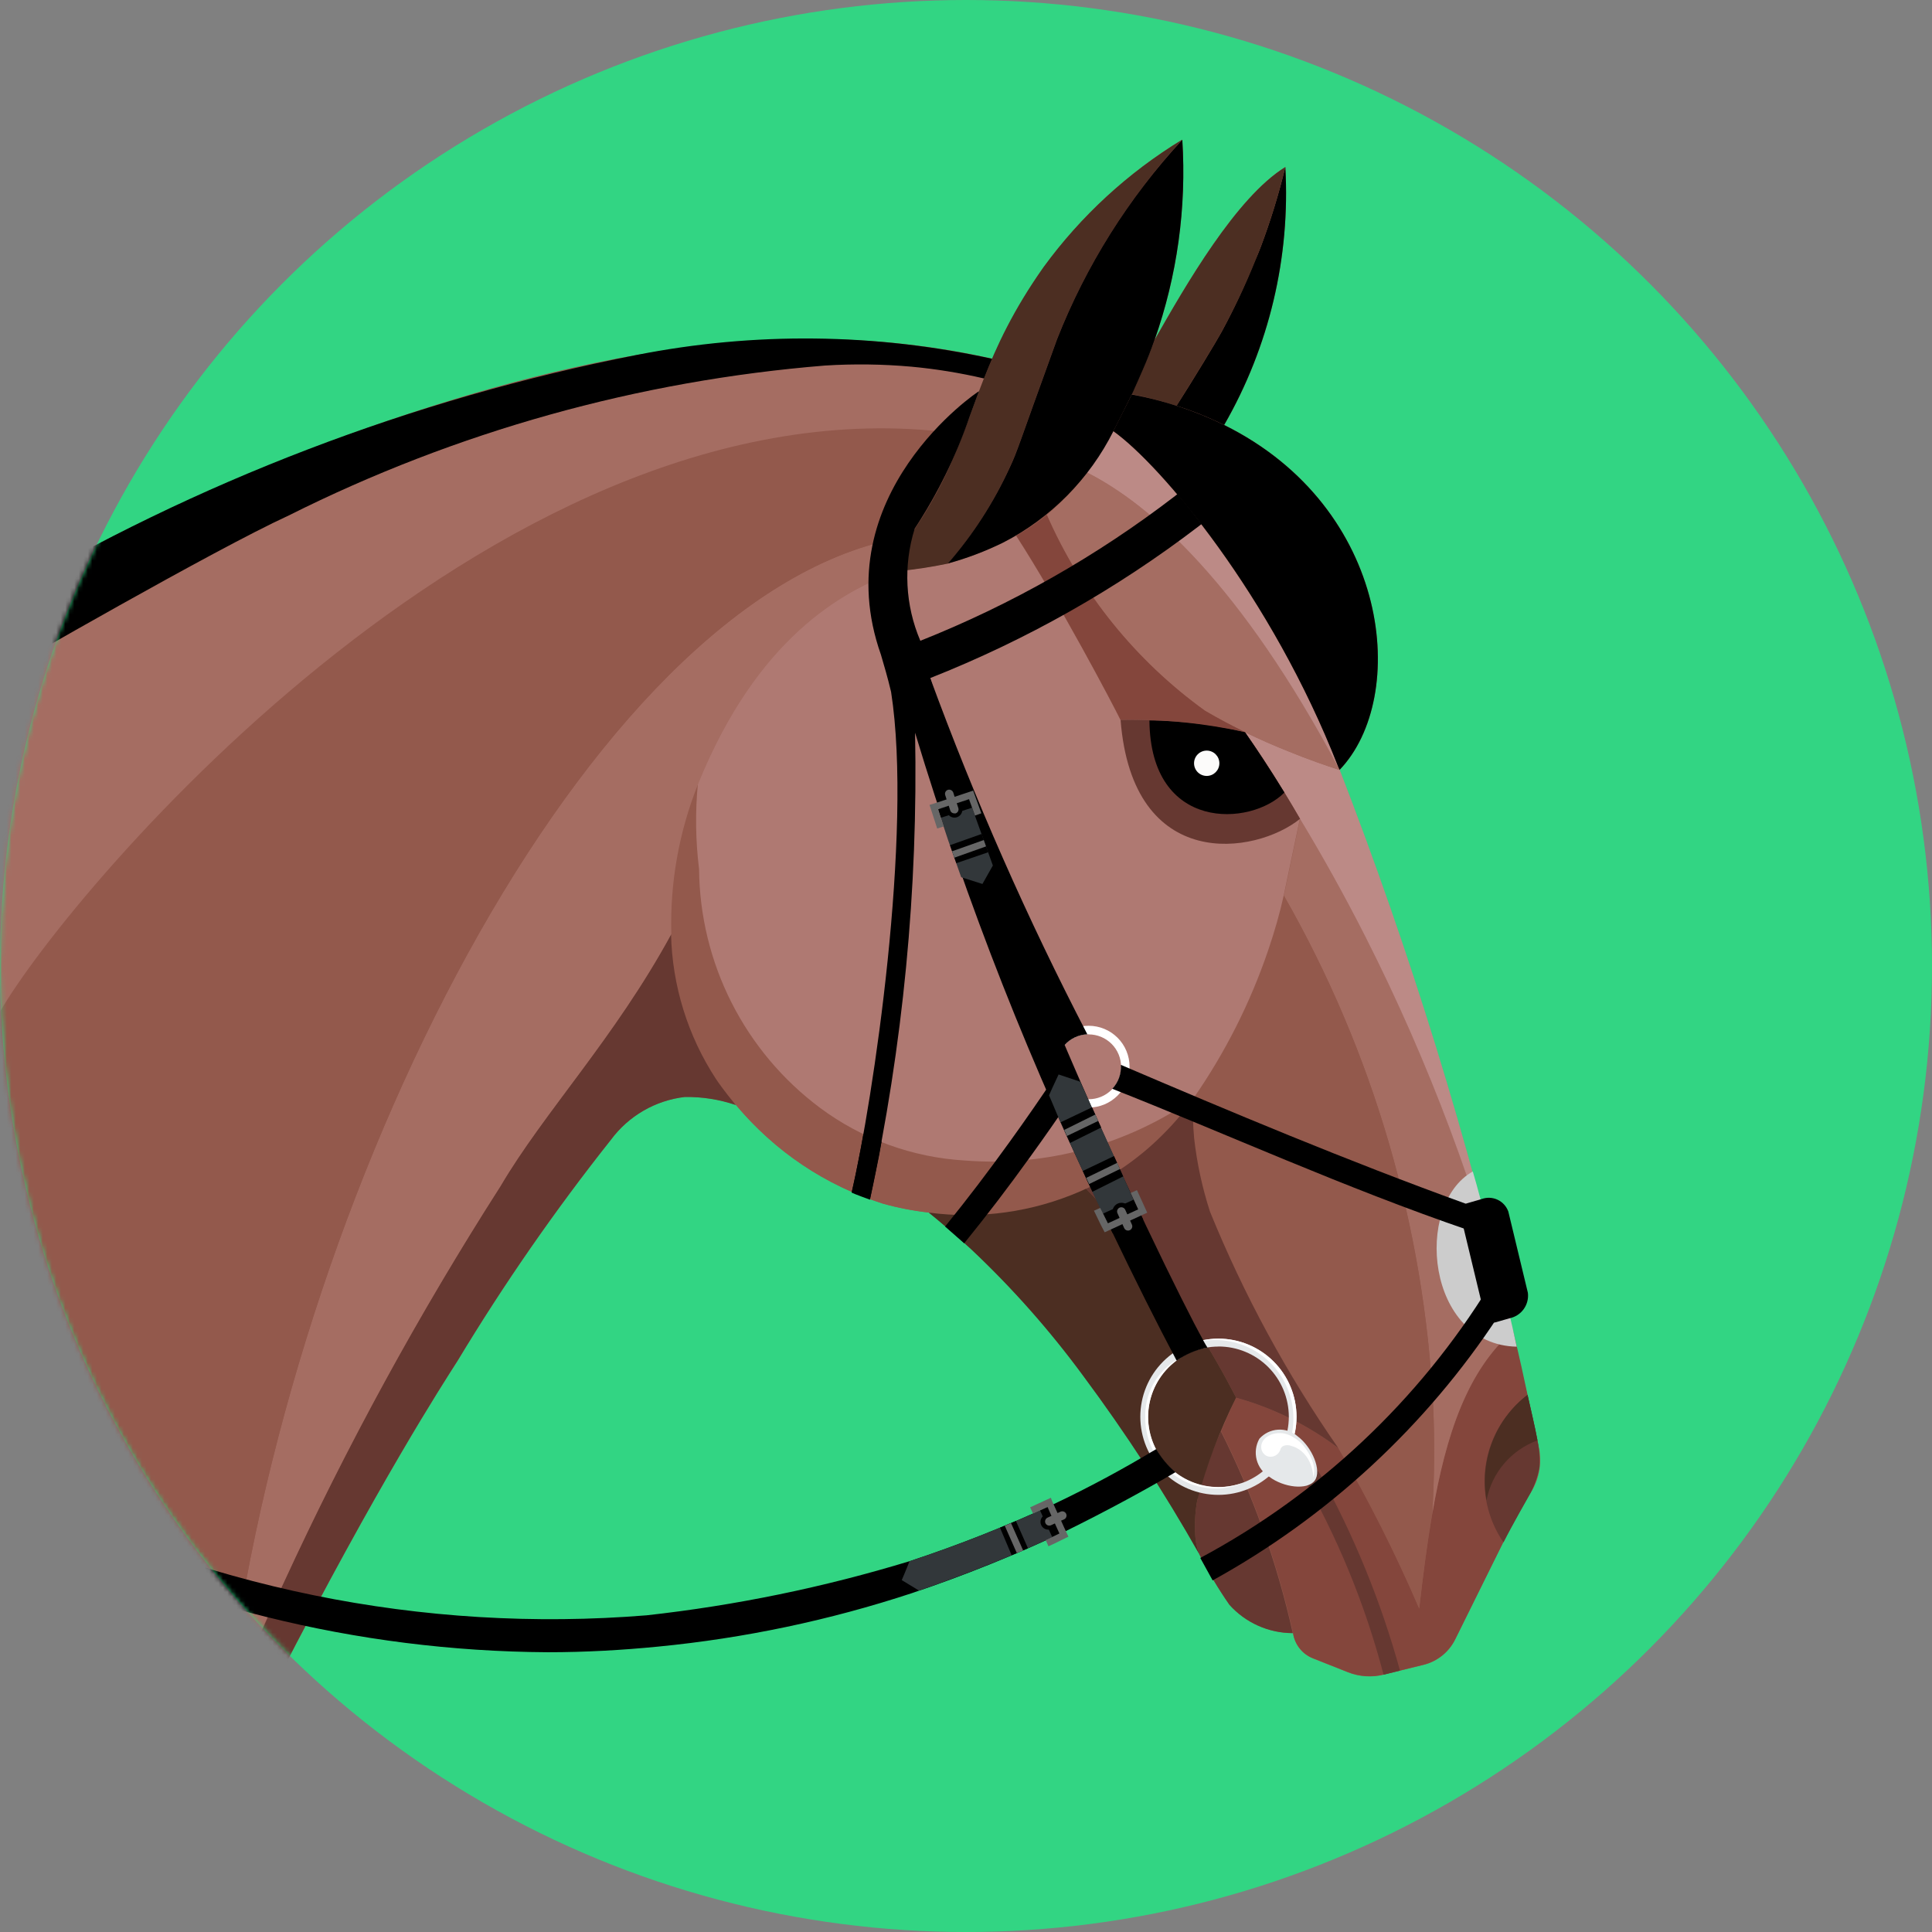 <svg width="429" height="429" viewBox="0 0 429 429" fill="none" xmlns="http://www.w3.org/2000/svg">
<rect x="0" y="0" width="429" height="429" fill="#808080" stroke="none"/>
<circle cx="214.5" cy="214.5" r="214.5" fill="#32D583"/>
<g clip-path="url(#clip0_437_229)">
<mask id="mask0_437_229" style="mask-type:alpha" maskUnits="userSpaceOnUse" x="0" y="0" width="429" height="429">
<circle cx="214.5" cy="214.5" r="214.5" fill="#32D583"/>
</mask>
<g mask="url(#mask0_437_229)">
<path d="M0.103 132.9V372.846L61.647 372.957C84.111 329.236 98.147 307.58 101.643 302.109C111.933 285.039 123.308 268.648 135.697 253.035C137.638 250.421 140.093 248.231 142.911 246.601C145.729 244.97 148.85 243.934 152.084 243.554C155.951 243.506 159.798 244.116 163.461 245.358C171.975 255.668 183.306 263.276 196.071 267.253C199.414 268.187 202.827 268.85 206.277 269.236C208.628 271.143 211.876 273.879 215.603 277.299C224.79 285.94 233.167 295.404 240.631 305.571C250.006 318.186 258.588 331.372 266.326 345.052L266.368 345.163C268.33 349.041 270.557 352.777 273.036 356.346C274.809 358.325 276.979 359.908 279.405 360.992C281.831 362.076 284.457 362.637 287.114 362.638C287.29 363.887 287.795 365.067 288.578 366.055C289.36 367.044 290.392 367.806 291.568 368.264L299.261 371.316C301.802 372.328 304.597 372.519 307.253 371.863L310.928 370.957L316.057 369.7C317.571 369.331 318.986 368.637 320.204 367.665C321.422 366.694 322.413 365.468 323.109 364.075L333.751 342.496C335.529 338.957 339.359 332.237 339.359 332.237C340.661 330.47 341.516 328.413 341.848 326.244C342.18 324.074 341.98 321.856 341.265 319.78C340.735 316.66 337.333 301.707 335.88 295.534C325.975 253.176 313.121 211.562 297.414 170.996V170.936H297.466C312.852 154.88 309.031 112.8 271.822 94.368C281.824 77.002 286.544 57.096 285.405 37.087C274.506 43.816 263.274 63.342 256.393 75.448C261.402 61.191 263.489 46.072 262.53 30.991C250.509 38.311 240.051 47.934 231.758 59.307C227.242 65.657 223.419 72.473 220.355 79.637L219.936 79.543C201.946 75.575 183.455 74.373 165.102 75.978C115.883 78.928 60.203 103.003 49.945 107.448C32.806 114.862 16.158 123.363 0.103 132.9Z" fill="#93594C"/>
<path d="M276.446 162.575C267.376 160.584 258.104 159.666 248.82 159.839C251.487 193.934 278.789 189.813 288.678 181.819C284.028 173.774 279.703 167.251 276.446 162.575Z" fill="#3A1919"/>
<path d="M255.231 159.984C255.436 184.777 277.78 183.538 285.199 175.98C281.891 170.577 278.874 166.054 276.446 162.575C269.496 160.906 262.378 160.037 255.231 159.984Z" fill="#241711"/>
<path d="M267.95 172.295C269.503 172.295 270.762 171.036 270.762 169.483C270.762 167.929 269.503 166.67 267.95 166.67C266.397 166.67 265.138 167.929 265.138 169.483C265.138 171.036 266.397 172.295 267.95 172.295Z" fill="#FCFBFA"/>
<path d="M271.164 317.797C278.307 332.016 283.667 347.063 287.123 362.595C287.298 363.844 287.803 365.024 288.586 366.013C289.369 367.001 290.401 367.764 291.576 368.221L299.269 371.273C301.811 372.285 304.606 372.476 307.261 371.82L316.057 369.657C317.571 369.288 318.986 368.594 320.204 367.623C321.422 366.651 322.413 365.426 323.109 364.032L333.854 342.368C335.632 338.828 339.461 332.108 339.461 332.108C340.626 330.12 341.428 327.94 341.829 325.671C341.949 323.664 341.794 321.651 341.367 319.686C340.778 316.574 340.034 313.488 339.179 309.666C338.418 306.084 337.47 301.63 335.965 295.457C322.083 307.538 318.305 329.578 315.125 357.184C309.859 344.961 303.865 333.064 297.175 321.559C290.385 316.426 282.684 312.625 274.48 310.359C274.019 311.274 272.626 314.223 271.164 317.797Z" fill="#84463C"/>
<path d="M307.219 371.863C303.106 356.147 296.893 341.059 288.747 327.004C288.584 326.77 288.497 326.491 288.497 326.205C288.497 325.919 288.584 325.64 288.747 325.406C288.965 325.103 289.293 324.898 289.661 324.835C290.029 324.773 290.407 324.858 290.713 325.072C291.273 325.46 291.812 325.876 292.328 326.321C292.608 326.565 292.845 326.854 293.029 327.175C300.681 341.015 306.669 355.711 310.869 370.957L307.219 371.863Z" fill="#663831"/>
<path d="M214.38 257.703C202.716 257.036 191.504 252.964 182.129 245.991C173.872 239.824 167.153 231.83 162.497 222.635C157.84 213.439 155.374 203.292 155.289 192.985C154.521 186.677 154.45 180.303 155.075 173.98C153.956 176.544 139.826 210.537 159.016 239.604C167.955 252.666 180.972 262.395 196.028 267.27C199.371 268.204 202.785 268.868 206.234 269.254C217.666 270.781 229.299 269.162 239.879 264.569C249.927 260.07 258.585 252.957 264.95 243.973C250.174 254.231 232.314 259.08 214.38 257.703Z" fill="#93594C"/>
<path d="M335.991 295.5C328.332 265.218 317.337 235.88 303.21 208.023C298.483 198.747 293.611 190.018 288.678 181.819L285.088 198.867C304.901 233.536 316.261 272.39 318.245 312.274C318.58 320.252 318.509 328.242 318.032 336.212C321.092 318.464 325.836 304.306 335.991 295.5Z" fill="#A56D62"/>
<path d="M276.429 162.566C279.686 167.243 284.011 173.774 288.661 181.819C293.61 190.018 298.483 198.747 303.193 208.023C317.313 235.881 328.302 265.219 335.957 295.5C326.051 253.142 313.198 211.527 297.491 170.962C294.465 169.996 290.516 168.628 285.994 166.781C283.618 165.823 280.37 164.464 276.429 162.566Z" fill="#BC8A86"/>
<path d="M318.245 312.274C316.256 272.389 304.891 233.535 285.071 198.867C284.216 202.714 283.037 206.749 281.652 210.938C277.61 222.8 271.903 234.026 264.702 244.281L264.95 243.947C264.838 246.862 264.915 249.78 265.18 252.685C265.802 258.239 266.985 263.716 268.711 269.031C276.277 287.506 285.827 305.104 297.192 321.516C303.949 332.991 309.946 344.897 315.143 357.158C315.997 349.746 316.895 342.735 318.023 336.212C318.503 328.242 318.578 320.252 318.245 312.274Z" fill="#93594C"/>
<path d="M155.229 192.976C155.314 203.283 157.781 213.431 162.437 222.626C167.093 231.821 173.812 239.815 182.069 245.982C191.443 252.957 202.656 257.029 214.321 257.695C232.254 259.089 250.119 254.258 264.907 244.016C272.005 233.826 277.633 222.689 281.626 210.93C283.054 206.741 284.191 202.705 285.046 198.858L288.636 181.811C283.986 173.766 279.66 167.277 276.404 162.566C267.334 160.576 258.061 159.658 248.777 159.83C247.196 156.564 235.194 133.772 225.621 118.947C224.672 119.486 223.715 119.999 222.689 120.486C218.753 122.402 214.65 123.953 210.431 125.12C209.312 125.299 207.457 125.744 204.627 126.154H204.49C203.396 126.308 202.148 126.471 200.738 126.633L199.148 126.804C186.779 131.173 167.991 141.834 154.973 173.92C154.358 180.262 154.444 186.653 155.229 192.976Z" fill="#AF7972"/>
<path d="M241.152 263.979C250.16 273.247 258.221 283.391 265.214 294.261C268.779 299.809 271.848 305.229 274.489 310.359C282.683 312.628 290.377 316.422 297.166 321.541C285.766 305.154 276.214 287.555 268.685 269.065C266.959 263.75 265.776 258.273 265.155 252.719C264.89 249.815 264.813 246.896 264.924 243.982C263.045 246.656 260.943 249.167 258.641 251.488C253.598 256.656 247.676 260.885 241.152 263.979Z" fill="#663831"/>
<path d="M266.309 345.155C268.27 349.032 270.497 352.769 272.976 356.337C274.749 358.316 276.919 359.899 279.345 360.983C281.771 362.068 284.397 362.629 287.054 362.63C283.595 347.098 278.235 332.052 271.095 317.831C269.099 322.328 267.445 326.969 266.146 331.715C266.044 332.211 265.924 332.716 265.838 333.203C265.309 336.151 265.197 339.158 265.505 342.137C265.685 343.164 265.954 344.174 266.309 345.155Z" fill="#663831"/>
<path d="M206.217 269.254C208.576 271.16 211.825 273.896 215.551 277.316C224.738 285.957 233.116 295.421 240.58 305.588C249.955 318.203 258.536 331.389 266.274 345.069C265.939 344.118 265.685 343.14 265.514 342.145C265.205 339.158 265.314 336.143 265.838 333.186C267.944 325.297 270.839 317.641 274.48 310.333C271.839 305.204 268.77 299.783 265.206 294.235C258.213 283.365 250.152 273.221 241.144 263.953L239.853 264.543C229.277 269.14 217.649 270.769 206.217 269.254Z" fill="#4C2E22"/>
<path d="M339.179 309.786C340.034 313.608 340.778 316.694 341.367 319.806C341.794 321.77 341.949 323.784 341.829 325.79C341.428 328.06 340.626 330.24 339.461 332.228C339.461 332.228 335.632 338.922 333.854 342.487C330.354 337.402 328.954 331.16 329.946 325.066C330.938 318.973 334.246 313.498 339.179 309.786Z" fill="#663831"/>
<path d="M341.376 319.849V319.729C340.786 316.617 340.042 313.531 339.188 309.709C335.673 312.405 332.965 316.014 331.36 320.144C329.755 324.273 329.314 328.763 330.084 333.126C330.658 330.125 331.999 327.324 333.979 324.997C335.958 322.67 338.506 320.896 341.376 319.849Z" fill="#4C2E22"/>
<path d="M232.451 114.322C240.027 131.716 252.152 146.746 267.548 157.83C273.459 161.29 279.626 164.294 285.994 166.815C290.516 168.662 294.465 170.03 297.491 170.996C275.532 129.643 255.393 112.005 241.34 104.918C238.756 108.391 235.772 111.547 232.451 114.322Z" fill="#A56D62"/>
<path d="M276.446 162.575C267.376 160.584 258.104 159.666 248.82 159.839C251.487 193.934 278.789 189.813 288.678 181.819C284.028 173.774 279.703 167.251 276.446 162.575Z" fill="#663831"/>
<path d="M255.231 159.984C255.436 184.777 277.78 183.538 285.199 175.98C281.891 170.577 278.874 166.054 276.446 162.575C269.496 160.906 262.378 160.037 255.231 159.984Z" fill="black"/>
<path d="M267.95 172.295C269.503 172.295 270.762 171.036 270.762 169.483C270.762 167.929 269.503 166.67 267.95 166.67C266.397 166.67 265.138 167.929 265.138 169.483C265.138 171.036 266.397 172.295 267.95 172.295Z" fill="#FCFBFA"/>
<path d="M225.672 118.947C235.229 133.78 247.247 156.564 248.828 159.83C258.112 159.658 267.385 160.576 276.455 162.566C273.737 161.215 270.736 159.676 267.548 157.796C252.173 146.701 240.051 131.69 232.442 114.322C230.325 116.059 228.06 117.607 225.672 118.947Z" fill="#84463C"/>
<path d="M53.433 372.991H61.613C84.077 329.27 98.112 307.615 101.608 302.143C111.898 285.073 123.273 268.682 135.663 253.07C137.604 250.455 140.059 248.266 142.876 246.635C145.694 245.005 148.816 243.968 152.049 243.588C155.899 243.53 159.73 244.134 163.375 245.375C160.862 242.332 159.332 240.126 158.99 239.604C152.726 230.023 149.267 218.879 149.006 207.433C136.441 230.465 120.747 246.965 111.122 263.346C88.856 298.214 69.558 334.891 53.433 372.991Z" fill="#663831"/>
<path d="M51.116 373H53.407C56.185 366.041 59.391 358.902 62.887 351.686C76.903 321.166 93.029 291.659 111.148 263.38C120.781 246.983 136.501 230.499 149.066 207.416C148.75 195.984 150.786 184.609 155.05 173.997C168.068 141.911 186.856 131.25 199.225 126.881C198.879 126.915 198.533 126.814 198.259 126.599C198.113 126.487 197.989 126.348 197.897 126.189C197.804 126.029 197.744 125.853 197.719 125.671C197.694 125.488 197.706 125.302 197.753 125.124C197.8 124.946 197.882 124.779 197.994 124.633C199.507 122.666 200.832 120.845 202.071 119.058C133.124 129.207 66.34 259.123 51.116 373Z" fill="#A56D62"/>
<path d="M242.041 103.806C241.785 104.165 241.571 104.525 241.306 104.884C255.359 111.971 275.498 129.608 297.457 170.962C282.507 132.489 257.752 103.242 247.179 95.727C246.409 97.163 245.529 98.608 244.614 100.053C244.469 100.293 244.306 100.523 244.161 100.754C243.494 101.78 242.788 102.798 242.041 103.806Z" fill="#BC8A86"/>
<path d="M0.077 372.88L51.108 372.974C66.34 259.088 133.167 129.138 202.097 119.058C206.945 112.061 210.894 104.48 213.85 96.497C112.661 81.441 15.309 198.106 0.077 224.523V372.88Z" fill="#93594C"/>
<path d="M0.077 224.523C15.309 198.08 112.686 81.441 213.85 96.437C215.449 92.29 216.885 88.238 218.543 83.963C213.233 82.722 207.843 81.845 202.413 81.339C196.021 80.766 189.594 80.68 183.189 81.082C141.73 84.451 101.307 95.771 64.126 114.425C47.517 122.119 1.94 148.357 0.077 149.477V224.523Z" fill="#A56D62"/>
<path d="M285.405 37.096C283.953 43.11 282.131 49.029 279.951 54.819C279.575 55.819 279.096 56.956 278.549 58.144C276.422 63.448 273.994 68.626 271.275 73.653C270.241 75.542 265.172 84.006 261.231 90.093C264.865 91.247 268.405 92.676 271.822 94.368C281.822 77.005 286.542 57.101 285.405 37.096Z" fill="black"/>
<path d="M0.06 149.511C1.923 148.357 47.5 122.076 64.109 114.459C101.301 95.829 141.729 84.527 183.189 81.168C189.595 80.766 196.021 80.852 202.413 81.424C207.843 81.93 213.233 82.807 218.543 84.049C219.113 82.612 219.714 81.156 220.347 79.68C194.348 73.953 167.447 73.662 141.33 78.825C91.503 88.621 43.726 106.894 0.077 132.849L0.06 149.511Z" fill="black"/>
<path d="M279.951 54.819C282.131 49.029 283.953 43.11 285.405 37.096C274.506 43.824 263.274 63.351 256.402 75.448C256.043 76.431 254.436 80.578 252.854 84.126C251.931 86.212 251.803 86.511 251.307 87.546C254.675 88.199 258.001 89.055 261.265 90.11C264.838 84.399 269.702 76.56 271.275 73.653C274.592 67.58 277.491 61.287 279.951 54.819Z" fill="#4C2E22"/>
<path d="M247.213 95.727C257.718 103.199 282.259 132.139 297.132 170.235L297.466 170.936C312.852 154.88 309.031 112.8 271.822 94.368C265.326 91.181 258.423 88.902 251.307 87.597C250.281 89.666 247.426 95.343 247.213 95.727Z" fill="black"/>
<path d="M209.508 106.44C207.688 110.119 205.632 113.677 203.354 117.092C201.781 119.426 200.029 121.888 197.977 124.556C197.772 124.831 197.672 125.171 197.695 125.513C197.707 125.702 197.756 125.886 197.84 126.055C197.923 126.224 198.039 126.375 198.182 126.499C198.324 126.623 198.49 126.718 198.669 126.778C198.848 126.837 199.037 126.861 199.225 126.847C203.016 126.495 206.783 125.924 210.508 125.137C216.059 118.72 220.664 111.543 224.185 103.823C226.006 99.968 226.006 99.267 234.724 75.26C241.196 58.926 250.619 43.922 262.522 31C250.505 38.308 240.048 47.916 231.75 59.273C218.15 78.552 217.116 90.948 209.508 106.44Z" fill="#4C2E22"/>
<path d="M210.474 125.128C214.698 123.973 218.802 122.418 222.732 120.486C233.329 115.033 241.917 106.35 247.256 95.693C247.324 95.565 251.17 87.947 251.598 87.015C252.376 85.305 253.085 83.673 253.743 82.159C254.718 79.919 255.593 77.7 256.368 75.499C261.393 61.247 263.49 46.126 262.531 31.043C250.599 43.945 241.17 58.953 234.724 75.303C226.006 99.309 226.006 100.01 224.185 103.866C220.651 111.571 216.034 118.731 210.474 125.128Z" fill="black"/>
<path d="M336.786 299.031C334.649 288.772 328.845 266.107 327.033 260.123C313.886 267.535 316.698 298.595 336.786 299.031Z" fill="#CCCCCC"/>
<path d="M332.29 293.568C331.786 293.741 331.235 293.709 330.755 293.478C330.275 293.248 329.905 292.838 329.725 292.337L324.246 269.587C324.179 269.025 324.325 268.458 324.656 267.999C324.987 267.54 325.478 267.222 326.033 267.108L328.836 266.304L329.033 266.236C330.183 265.824 331.45 265.887 332.555 266.409C333.659 266.932 334.511 267.872 334.922 269.023L339.265 287.062C339.424 288.344 339.093 289.64 338.339 290.689C337.585 291.739 336.462 292.464 335.196 292.722L332.392 293.534L332.29 293.568Z" fill="black"/>
<path d="M232.639 236.852C232.639 235.658 232.874 234.476 233.331 233.373C233.789 232.27 234.459 231.269 235.304 230.425C236.148 229.582 237.151 228.914 238.254 228.458C239.358 228.003 240.54 227.77 241.734 227.772C244.14 227.772 246.449 228.727 248.153 230.428C249.856 232.128 250.815 234.436 250.82 236.843C250.822 238.037 250.589 239.22 250.133 240.323C249.677 241.427 249.008 242.43 248.164 243.274C247.319 244.118 246.317 244.788 245.213 245.244C244.11 245.7 242.927 245.933 241.734 245.931C240.54 245.932 239.359 245.698 238.256 245.242C237.153 244.787 236.151 244.118 235.306 243.275C234.461 242.432 233.791 241.431 233.334 240.329C232.876 239.226 232.64 238.045 232.639 236.852ZM241.725 229.653C240.779 229.656 239.842 229.846 238.969 230.211C238.096 230.577 237.304 231.11 236.637 231.782C235.97 232.454 235.443 233.25 235.084 234.126C234.725 235.001 234.541 235.939 234.545 236.886C234.544 237.831 234.729 238.766 235.09 239.64C235.45 240.513 235.98 241.307 236.647 241.975C237.315 242.644 238.108 243.174 238.981 243.536C239.853 243.898 240.789 244.084 241.734 244.084C242.679 244.087 243.616 243.902 244.49 243.542C245.364 243.182 246.158 242.652 246.828 241.984C247.497 241.317 248.028 240.523 248.391 239.65C248.753 238.776 248.939 237.84 248.939 236.894C248.941 235.949 248.755 235.013 248.395 234.139C248.034 233.265 247.505 232.471 246.837 231.802C246.17 231.132 245.377 230.601 244.504 230.238C243.631 229.876 242.696 229.688 241.751 229.687L241.725 229.653Z" fill="white"/>
<path d="M326.255 273.212C298.705 263.808 271.677 251.488 246.982 241.767C247.647 241.059 248.16 240.221 248.488 239.307C248.816 238.392 248.952 237.419 248.888 236.45C272.873 246.709 299.321 257.823 325.315 267.227C329.229 268.424 330.101 274.349 326.255 273.212Z" fill="black"/>
<path d="M209.859 272.348C215.107 265.859 219.261 260.379 224.125 253.642C227.732 248.65 231.279 243.52 234.699 238.39C234.926 239.398 235.365 240.345 235.987 241.169C236.609 241.993 237.4 242.675 238.306 243.169C235.186 247.82 231.963 252.437 228.698 256.951C223.774 263.791 219.415 269.501 214.098 276.076L209.859 272.348Z" fill="black"/>
<path d="M236.348 232.098C222.944 206.281 211.198 179.636 201.182 152.324L206.499 150.409C216.454 177.544 228.126 204.018 241.443 229.67C240.474 229.709 239.522 229.944 238.647 230.361C237.771 230.779 236.989 231.369 236.348 232.098Z" fill="black"/>
<path d="M266.522 345.941C292.903 331.816 315.071 310.952 330.768 285.472C332.367 283.933 334.786 289.909 332.726 292.209C316.665 316.654 294.882 336.81 269.266 350.926L266.522 345.941Z" fill="black"/>
<path d="M253.205 314.591C253.205 309.988 255.033 305.574 258.287 302.319C261.541 299.064 265.955 297.236 270.557 297.236C275.155 297.24 279.562 299.069 282.813 302.322C286.063 305.574 287.89 309.984 287.892 314.582C287.892 319.185 286.064 323.6 282.81 326.854C279.556 330.109 275.142 331.937 270.54 331.937C265.942 331.933 261.534 330.104 258.284 326.851C255.034 323.599 253.207 319.189 253.205 314.591ZM270.557 299.005C266.423 299.008 262.458 300.65 259.532 303.571C256.606 306.493 254.958 310.456 254.949 314.591C254.947 316.639 255.35 318.668 256.133 320.561C256.916 322.454 258.064 324.174 259.512 325.623C260.96 327.072 262.679 328.221 264.571 329.006C266.464 329.79 268.492 330.193 270.54 330.193C272.591 330.199 274.624 329.8 276.521 329.019C278.418 328.238 280.142 327.09 281.595 325.642C283.048 324.193 284.201 322.472 284.988 320.578C285.776 318.683 286.181 316.651 286.183 314.599C286.183 312.548 285.778 310.516 284.993 308.621C284.207 306.726 283.056 305.004 281.605 303.555C280.154 302.105 278.431 300.955 276.535 300.172C274.64 299.388 272.608 298.986 270.557 298.988V299.005Z" fill="#E5E8EA"/>
<path d="M286.131 320.952L286.601 321.191C287.459 319.096 287.898 316.854 287.892 314.591C287.891 312.313 287.441 310.057 286.569 307.953C285.696 305.849 284.418 303.937 282.806 302.327C281.195 300.717 279.282 299.441 277.178 298.57C275.073 297.699 272.818 297.252 270.54 297.253C269.099 297.253 267.663 297.431 266.266 297.783C267.453 297.626 268.65 297.546 269.848 297.543C274.447 297.552 278.855 299.384 282.107 302.637C285.36 305.889 287.191 310.298 287.2 314.899C287.21 316.964 286.848 319.015 286.131 320.952Z" fill="white"/>
<path d="M269.873 330.518C272.039 330.543 274.184 330.091 276.156 329.193C274.364 329.86 272.469 330.21 270.557 330.228C267.887 330.239 265.258 329.563 262.924 328.265C260.591 326.967 258.63 325.09 257.231 322.815C256.158 321.07 255.439 319.13 255.117 317.106C254.794 315.083 254.873 313.016 255.349 311.023C255.825 309.03 256.69 307.15 257.892 305.492C259.095 303.833 260.613 302.428 262.36 301.356C262.137 301.459 261.915 301.579 261.701 301.698C259.369 302.999 257.443 304.922 256.137 307.252C254.832 309.583 254.199 312.23 254.308 314.899C254.308 319.032 255.946 322.998 258.864 325.925C261.781 328.853 265.74 330.505 269.873 330.518Z" fill="white"/>
<path d="M189.139 264.671C190.498 265.201 191.703 265.671 193.182 266.227C200.516 232.22 203.876 197.477 203.191 162.694C214.634 200.588 229.177 237.475 246.674 272.981C251.991 284.095 257 294.064 261.274 302.126C263.325 300.688 265.654 299.698 268.112 299.219C266.83 297.509 253.854 272.229 239.383 238.955C233.228 224.797 226.835 209.169 220.894 193.352C219.466 189.403 217.235 183.367 214.671 176.023C211.782 167.585 208.688 158.069 206.559 150.563C227.873 142.138 247.92 130.806 266.129 116.887L266.804 116.357C264.625 113.561 263.582 112.151 261.453 109.714L260.881 110.167C243.615 123.434 224.595 134.243 204.362 142.287C200.996 134.408 200.548 125.588 203.097 117.408C208.198 109.657 212.3 101.292 215.304 92.513C216.158 90.23 216.885 88.238 217.381 86.879C217.15 86.879 183.07 109.902 195.609 145.373C196.353 147.938 197.011 150.067 197.866 153.641C202.73 184.889 193.866 244.375 189.139 264.671Z" fill="black"/>
<path d="M0 329.373V336.546C37.543 356.232 79.256 366.634 121.645 366.879C130.047 366.879 138.185 366.409 146.109 365.631C165.275 363.769 184.175 359.789 202.465 353.764C214.124 349.849 225.541 345.247 236.656 339.982C245.845 335.443 254.119 330.946 261.018 326.893C259.295 325.456 257.847 323.718 256.744 321.764C249.385 326.208 241.807 330.279 234.04 333.964C223.626 338.809 212.937 343.043 202.029 346.642C182.958 352.458 163.387 356.488 143.57 358.68C93.903 362.717 44.112 352.553 0 329.373Z" fill="black"/>
<path d="M235.263 340.555C231.963 342.162 229.228 343.342 227.108 344.291C224.313 345.505 221.979 346.429 219.184 347.557C215.765 348.985 207.311 352.105 204.055 353.183L200.234 350.866C200.234 350.866 201.422 348.087 201.943 346.685C207.79 344.753 213.474 342.633 215.312 341.923C218.877 340.538 222.33 339.127 224.604 338.153C228.023 336.734 231.707 335.049 232.562 334.648C233.502 336.665 234.323 338.538 235.263 340.555Z" fill="#32373A"/>
<path d="M224.638 345.334C225.493 344.975 226.852 344.403 228.254 343.778L225.587 337.743L222.048 339.222L224.638 345.334Z" fill="black"/>
<path d="M220.466 192.181L218.15 196.285C218.15 196.285 214.91 195.267 213.432 194.789L212.414 191.908L211.389 189.018C210.26 185.88 209.32 182.82 208.286 179.725L215.167 177.459C216.876 182.221 220.466 192.181 220.466 192.181Z" fill="#32373A"/>
<path d="M245.914 271.63C243.349 266.501 238.733 256.404 235.494 249.205C234.417 246.777 233.57 244.623 232.929 243.221C232.929 243.221 234.323 240.1 235.058 238.587L239.87 240.194L252.692 268.518C250.452 269.587 246.008 271.63 245.914 271.63Z" fill="#32373A"/>
<path d="M215.885 179.34L208.927 181.58L208.32 179.725L215.158 177.433L215.885 179.34Z" fill="black"/>
<path d="M219.432 189.24L212.355 191.668C211.893 190.352 211.406 189.001 210.944 187.676C213.269 186.821 215.646 186.034 217.971 185.179C218.441 186.53 218.919 187.889 219.432 189.24Z" fill="black"/>
<path d="M235.545 249.188C236.229 250.719 236.938 252.249 237.613 253.788L244.512 250.368C243.828 248.88 243.178 247.393 242.486 245.88L235.545 249.188Z" fill="black"/>
<path d="M240.434 260.012C241.118 261.551 241.776 262.987 242.571 264.637L249.41 261.217C248.717 259.73 248.059 258.191 247.367 256.703L240.434 260.012Z" fill="black"/>
<path d="M244.93 269.476L247.093 273.87C247.093 273.87 251.367 271.955 253.854 270.818C253 268.98 251.752 266.372 251.752 266.372L244.93 269.476Z" fill="black"/>
<path d="M211.944 181.554C212.907 181.554 213.688 180.773 213.688 179.81C213.688 178.847 212.907 178.066 211.944 178.066C210.981 178.066 210.201 178.847 210.201 179.81C210.201 180.773 210.981 181.554 211.944 181.554Z" fill="black"/>
<path d="M249.016 271.057C250.116 271.057 251.008 270.166 251.008 269.065C251.008 267.965 250.116 267.073 249.016 267.073C247.916 267.073 247.025 267.965 247.025 269.065C247.025 270.166 247.916 271.057 249.016 271.057Z" fill="black"/>
<path d="M233.647 341.299L235.254 340.521L232.562 334.613C232.023 334.861 231.459 335.101 230.921 335.357L233.647 341.299Z" fill="black"/>
<path d="M232.767 339.658C233.72 339.658 234.493 338.884 234.493 337.931C234.493 336.977 233.72 336.204 232.767 336.204C231.813 336.204 231.04 336.977 231.04 337.931C231.04 338.884 231.813 339.658 232.767 339.658Z" fill="black"/>
<path d="M224.493 338.196L223.099 338.777L225.783 344.856L227.202 344.3L224.493 338.196Z" fill="#666666"/>
<path d="M244.298 268.211L242.913 268.835C243.324 269.69 243.93 270.963 244.435 271.989L245.29 273.631L245.965 273.323C248.589 272.1 254.06 269.587 254.06 269.587L254.743 269.279L252.461 264.269L251.085 264.893L252.743 268.535L245.999 271.639L245.837 271.322C245.324 270.288 244.708 269.065 244.298 268.211Z" fill="#666666"/>
<path d="M206.397 178.724L208.106 183.974L209.542 183.512L208.303 179.682L210.662 178.904L211.004 179.964C211.066 180.153 211.186 180.318 211.347 180.435C211.508 180.552 211.702 180.615 211.902 180.614C211.998 180.63 212.096 180.63 212.192 180.614C212.429 180.535 212.626 180.367 212.74 180.144C212.853 179.922 212.875 179.664 212.799 179.425L212.449 178.357L215.175 177.451L216.492 181.101L217.911 180.588L216.09 175.553L215.389 175.792L211.97 176.929L211.671 175.98C211.585 175.748 211.415 175.558 211.195 175.447C210.974 175.335 210.72 175.312 210.483 175.382C210.366 175.418 210.258 175.478 210.164 175.557C210.071 175.636 209.994 175.733 209.938 175.842C209.883 175.951 209.849 176.07 209.84 176.192C209.831 176.314 209.846 176.437 209.884 176.553L210.192 177.51L207.106 178.519L206.397 178.724Z" fill="#666666"/>
<path d="M218.444 186.528L211.397 189.035L211.901 190.453L218.948 187.946L218.444 186.528Z" fill="#666666"/>
<path d="M233.348 332.579L228.741 334.699L229.382 336.092L232.622 334.631L233.476 336.597L232.622 336.982C232.455 337.054 232.313 337.174 232.213 337.326C232.113 337.477 232.059 337.655 232.057 337.837C232.057 337.96 232.082 338.082 232.13 338.196C232.178 338.31 232.248 338.413 232.337 338.499C232.425 338.585 232.53 338.652 232.645 338.697C232.76 338.742 232.883 338.763 233.006 338.76C233.137 338.765 233.267 338.736 233.382 338.674L234.237 338.281C234.588 339.068 234.947 339.846 235.254 340.512L235.058 340.607C234.135 341.06 233.049 341.607 232.194 341.974L232.81 343.351C233.664 342.983 234.784 342.419 235.716 341.966L237.246 341.222L236.93 340.555C236.571 339.777 236.075 338.726 235.613 337.666L236.348 337.341C236.537 337.233 236.683 337.064 236.76 336.861C236.838 336.659 236.844 336.435 236.776 336.229C236.696 335.994 236.526 335.799 236.304 335.687C236.082 335.575 235.825 335.555 235.588 335.631L234.827 335.973L233.596 333.263L233.348 332.579Z" fill="#666666"/>
<path d="M248.085 258.199L241.204 261.542L241.836 262.919L248.674 259.584L248.085 258.199Z" fill="#666666"/>
<path d="M243.221 247.478L236.306 250.898L236.913 252.249L243.853 248.906L243.221 247.478Z" fill="#666666"/>
<path d="M194.601 259.55C194.148 261.816 193.66 264.192 193.173 266.39C192.532 266.15 189.916 265.21 189.113 264.825C189.651 262.44 190.198 259.824 190.694 257.31C191.053 255.446 191.412 253.625 191.729 251.821C192.583 252.257 194.96 253.181 195.746 253.489C195.43 255.472 195.045 257.481 194.601 259.55Z" fill="black"/>
<path d="M249.615 272.673L248.127 269.382C248.029 269.155 248.025 268.898 248.114 268.668C248.204 268.438 248.381 268.252 248.606 268.151C248.834 268.051 249.092 268.045 249.325 268.133C249.558 268.221 249.748 268.396 249.854 268.621L251.341 271.921C251.443 272.148 251.45 272.406 251.362 272.638C251.274 272.87 251.097 273.058 250.871 273.161C250.744 273.223 250.603 273.252 250.461 273.246C250.279 273.246 250.101 273.191 249.95 273.089C249.8 272.987 249.683 272.842 249.615 272.673Z" fill="#666666"/>
<path d="M288.174 318.96C291.345 321.345 293.576 326.56 291.927 328.766C290.277 330.971 285.003 330.296 281.84 327.911C280.454 327.062 279.45 325.708 279.04 324.135C278.631 322.561 278.847 320.89 279.643 319.473C280.709 318.277 282.204 317.552 283.803 317.456C285.401 317.36 286.973 317.901 288.174 318.96Z" fill="#E5E8EA"/>
<path d="M290.807 324.636C290.38 323.711 289.759 322.889 288.986 322.225C288.314 321.668 287.525 321.267 286.678 321.054C286.377 320.937 286.054 320.886 285.731 320.903C285.408 320.921 285.093 321.007 284.806 321.157C284.629 321.285 284.483 321.452 284.379 321.644C284.304 321.973 284.16 322.283 283.957 322.553C283.754 322.823 283.495 323.046 283.199 323.209C282.895 323.37 282.558 323.459 282.215 323.469C281.871 323.48 281.529 323.411 281.216 323.268C280.961 323.135 280.736 322.952 280.552 322.73C280.369 322.509 280.231 322.253 280.148 321.977C279.971 321.39 280.026 320.756 280.302 320.208C280.557 319.701 280.947 319.275 281.43 318.977C281.994 318.608 282.634 318.371 283.302 318.284C283.961 318.181 284.632 318.199 285.285 318.335C285.927 318.491 286.541 318.745 287.106 319.088C287.641 319.394 288.145 319.752 288.61 320.156C289.183 320.679 289.686 321.274 290.106 321.926C290.651 322.682 291.085 323.511 291.397 324.388C291.687 325.123 291.832 325.907 291.824 326.697C291.809 327.168 291.737 327.636 291.61 328.09C291.592 326.895 291.318 325.717 290.807 324.636Z" fill="white"/>
</g>
</g>
<defs>
<clipPath id="clip0_437_229">
<rect width="342" height="342" fill="white" transform="translate(0 31)"/>
</clipPath>
</defs>
</svg>
